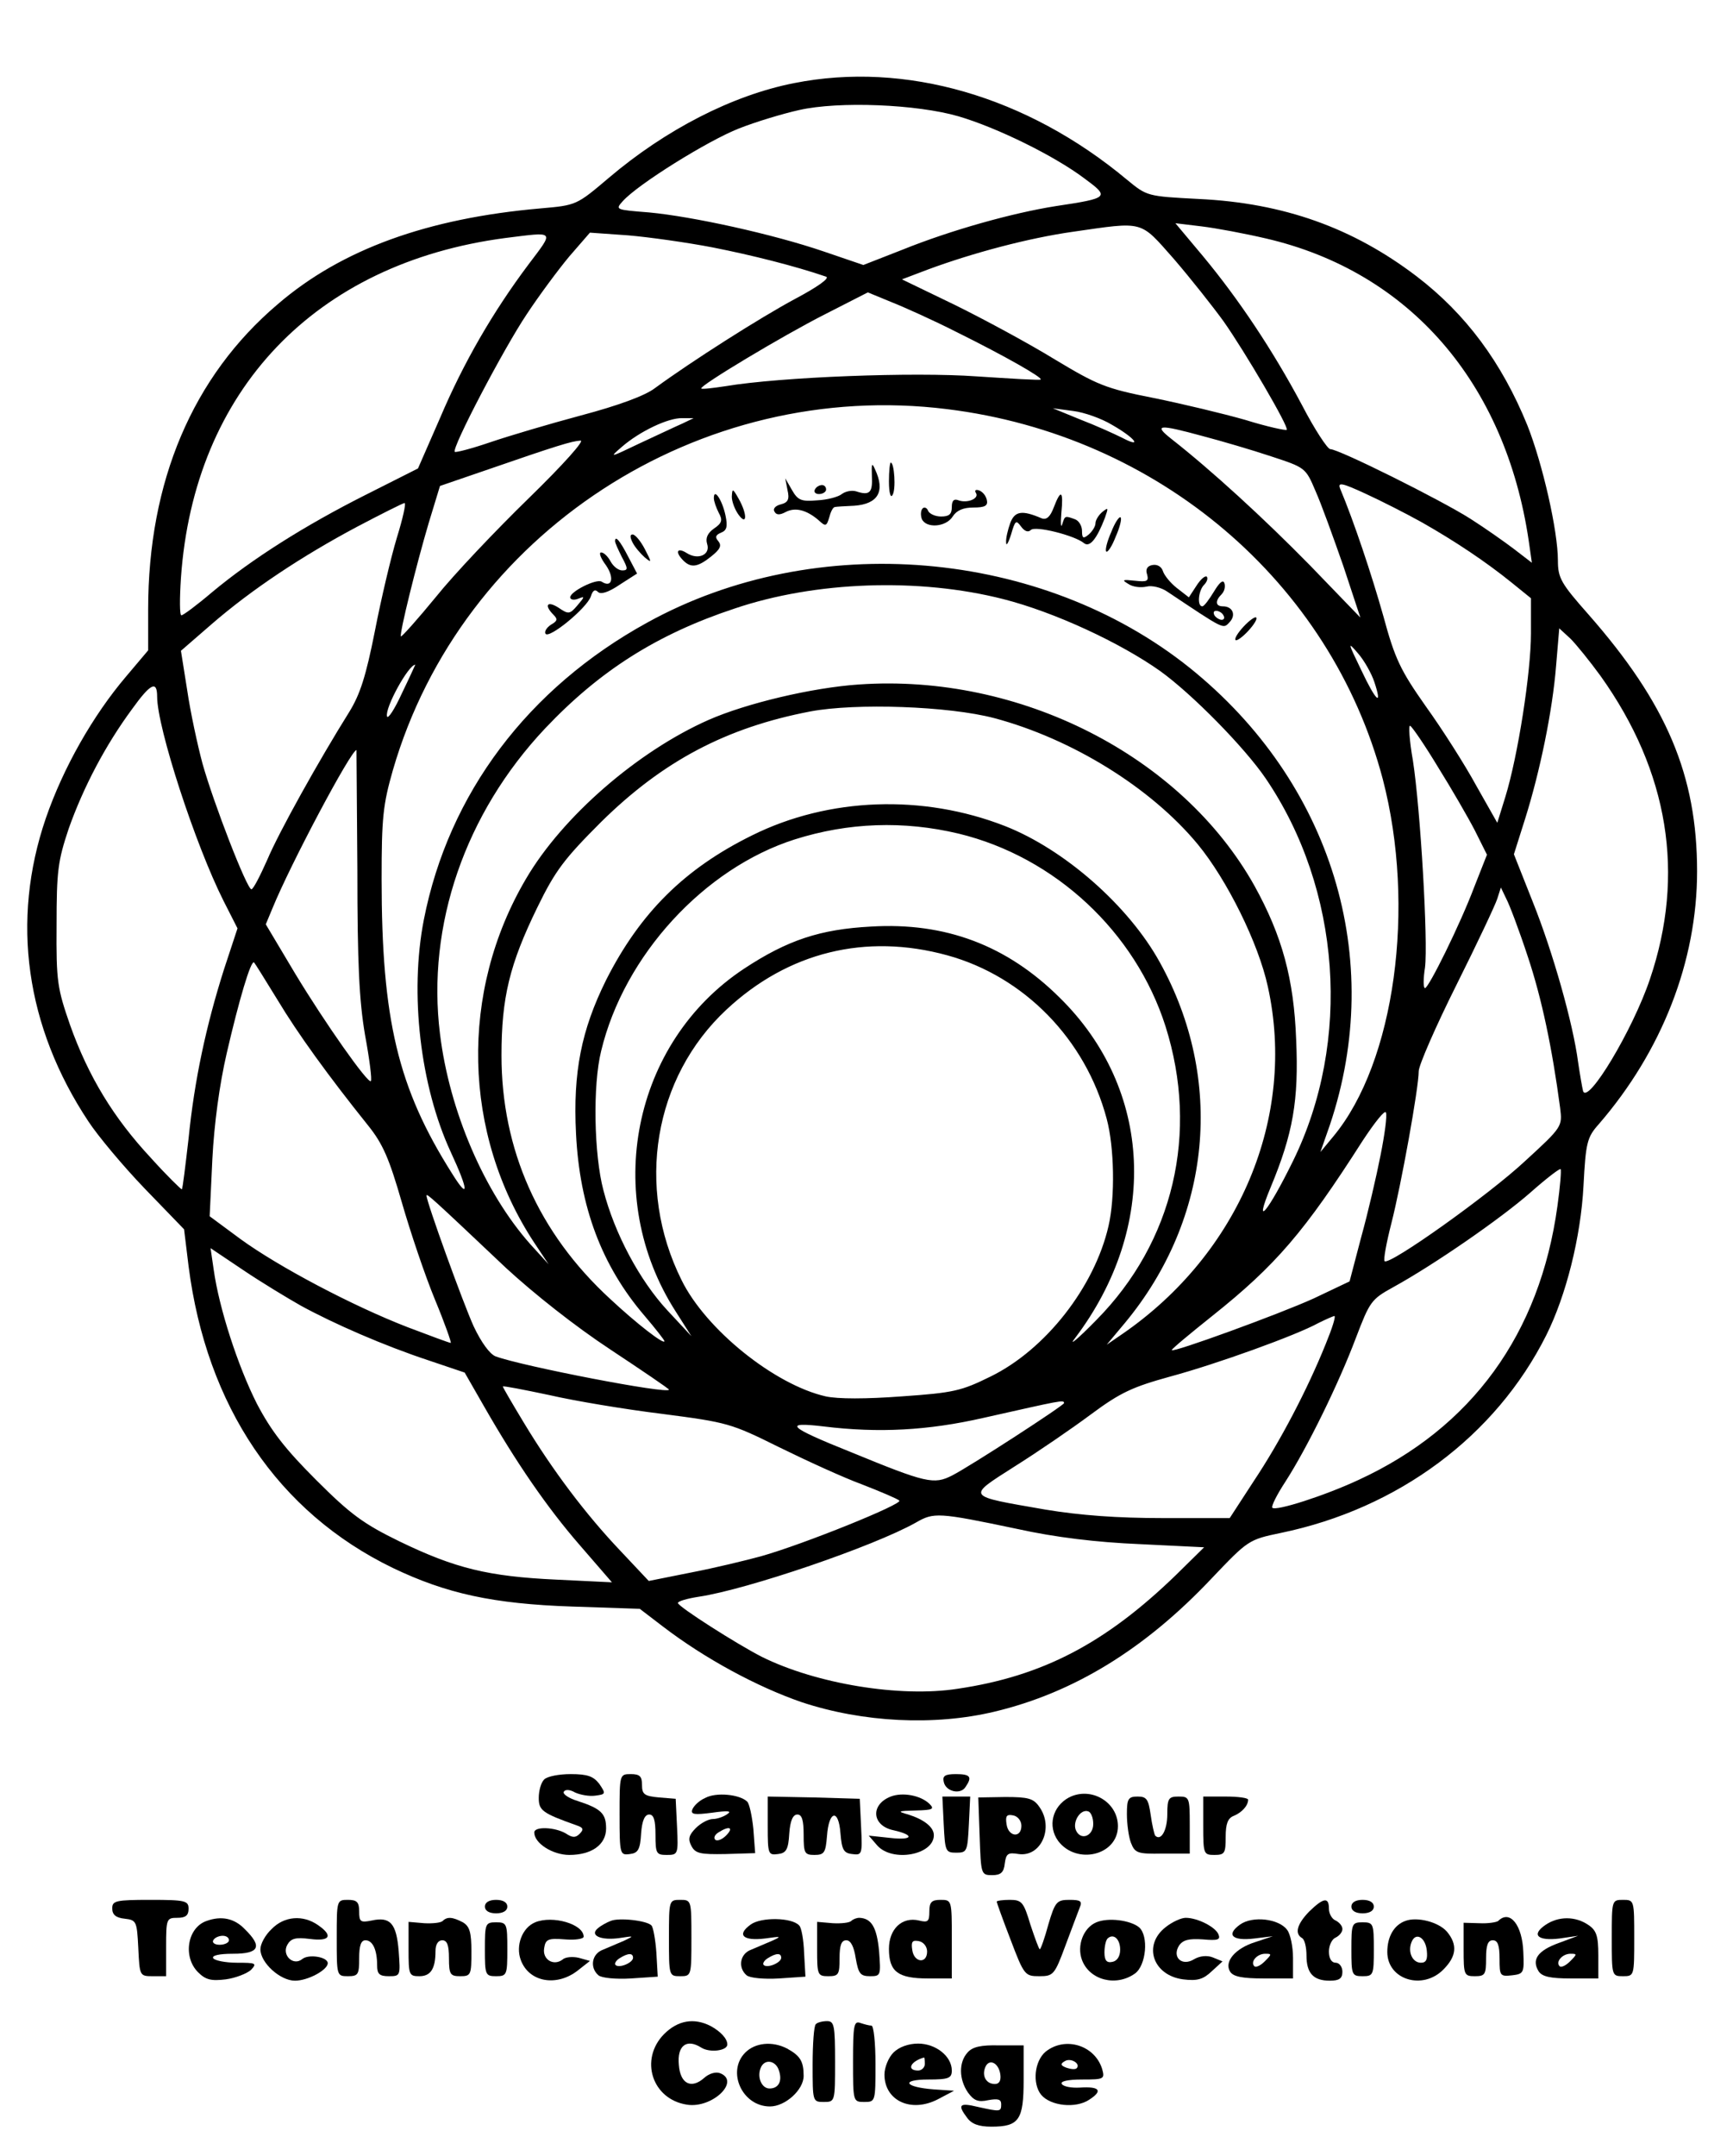 <?xml version="1.0" standalone="no"?>
<!DOCTYPE svg PUBLIC "-//W3C//DTD SVG 20010904//EN"
 "http://www.w3.org/TR/2001/REC-SVG-20010904/DTD/svg10.dtd">
<svg version="1.0" xmlns="http://www.w3.org/2000/svg"
 width="386pt" height="480pt" viewBox="0 0 386 480"
 preserveAspectRatio="xMidYMid meet">

<g transform="translate(0,480) scale(0.1,-0.1)"
fill="#000000" stroke="none">
<path d="M1769 4615 c-138 -27 -287 -104 -413 -211 -72 -61 -72 -61 -152 -68
-252 -22 -443 -91 -585 -213 -190 -161 -289 -395 -289 -680 l0 -91 -49 -58
c-74 -87 -140 -203 -179 -316 -78 -228 -45 -464 95 -675 21 -32 77 -99 125
-149 l88 -91 10 -82 c40 -312 199 -548 455 -672 119 -57 223 -80 400 -86 l150
-5 51 -39 c94 -72 211 -135 310 -169 136 -45 295 -53 429 -21 176 42 335 139
484 297 81 85 82 86 154 101 261 54 478 215 591 440 44 88 77 218 83 333 5 96
8 108 34 137 141 163 219 363 219 563 0 214 -68 374 -242 572 -61 69 -68 81
-68 120 0 66 -34 215 -68 301 -57 140 -137 248 -247 332 -142 108 -296 163
-485 172 -115 6 -115 6 -160 43 -223 186 -494 264 -741 215z m366 -74 c85 -25
212 -87 280 -138 57 -42 56 -44 -64 -62 -95 -15 -232 -53 -341 -97 l-87 -34
-88 30 c-114 39 -293 78 -389 87 -75 6 -76 6 -59 25 34 38 190 135 259 162 38
15 98 33 134 41 88 20 262 13 355 -14z m480 -318 c37 -43 86 -105 110 -138 48
-68 147 -237 141 -242 -2 -2 -44 7 -92 22 -49 14 -141 36 -205 49 -107 21
-125 29 -220 86 -57 35 -157 89 -222 121 l-118 57 58 22 c100 37 224 70 323
84 160 23 148 26 225 -61z m205 46 c319 -74 533 -321 585 -673 l7 -49 -39 30
c-21 16 -65 47 -98 68 -66 42 -293 155 -312 155 -6 0 -35 44 -63 98 -66 124
-142 237 -220 331 l-62 74 58 -7 c33 -4 97 -16 144 -27z m-1643 -58 c-78 -104
-144 -217 -197 -342 l-49 -112 -117 -59 c-135 -68 -252 -142 -341 -216 -34
-29 -65 -52 -69 -52 -4 0 -4 37 -1 83 29 418 299 701 722 757 113 14 110 18
52 -59z m411 38 c86 -17 182 -41 252 -65 9 -3 -19 -23 -70 -50 -78 -42 -229
-138 -311 -198 -22 -17 -82 -39 -165 -61 -71 -19 -162 -46 -203 -60 -41 -14
-76 -23 -78 -21 -8 7 109 230 160 306 27 41 70 99 95 129 l46 53 85 -6 c47 -4
132 -16 189 -27z m544 -189 c107 -53 191 -101 186 -105 -2 -2 -66 2 -143 7
-138 10 -435 -1 -560 -22 -27 -4 -51 -7 -53 -5 -6 5 182 118 277 166 l94 48
51 -21 c28 -11 95 -41 148 -68z m-22 -171 c470 -58 854 -385 970 -824 74 -284
27 -630 -110 -795 l-29 -35 21 60 c125 371 4 764 -312 1018 -331 265 -833 308
-1208 101 -266 -146 -443 -381 -498 -662 -32 -164 -8 -370 60 -517 40 -86 41
-109 3 -48 -121 191 -157 343 -157 656 0 136 3 165 25 242 153 528 683 873
1235 804z m367 -35 c51 -29 69 -53 23 -29 -18 9 -60 28 -94 41 l-61 25 45 -6
c25 -3 64 -17 87 -31z m-957 3 c-14 -6 -56 -26 -95 -44 -67 -32 -69 -33 -40
-8 39 34 103 65 135 64 l25 0 -25 -12z m1159 -28 c42 -11 110 -31 152 -45 76
-25 77 -25 99 -77 13 -29 40 -104 62 -167 l38 -115 -112 116 c-104 106 -220
212 -308 281 -42 33 -30 34 69 7z m-1501 -138 c-73 -71 -167 -170 -207 -220
-41 -50 -76 -89 -78 -88 -4 5 35 162 62 253 l25 82 102 35 c159 55 192 65 211
66 10 1 -37 -52 -115 -128z m1989 -54 c74 -42 143 -88 201 -135 l42 -34 0 -78
c0 -87 -29 -273 -57 -364 l-18 -58 -47 83 c-25 46 -76 126 -112 176 -57 81
-69 106 -95 202 -26 92 -65 209 -96 283 -6 15 4 13 56 -11 35 -16 92 -45 126
-64z m-2283 -34 c-13 -43 -35 -136 -49 -208 -20 -101 -33 -141 -57 -180 -67
-107 -157 -268 -183 -330 -16 -36 -31 -65 -35 -65 -10 0 -84 191 -109 280 -11
41 -27 115 -34 163 l-14 88 68 59 c90 78 202 152 324 217 55 29 103 53 106 53
4 0 -4 -35 -17 -77z m1351 -137 c114 -29 260 -97 349 -160 71 -51 188 -170
235 -239 168 -247 192 -585 61 -852 -56 -114 -89 -153 -50 -59 50 120 63 194
57 329 -5 135 -31 231 -93 343 -162 289 -522 473 -881 448 -104 -7 -251 -42
-335 -79 -158 -70 -325 -215 -406 -353 -149 -252 -142 -568 18 -811 l32 -48
-41 45 c-102 115 -180 296 -201 468 -30 242 56 491 234 680 122 129 250 210
422 267 180 61 411 69 599 21z m1330 -171 c152 -213 189 -442 110 -675 -38
-113 -139 -281 -149 -249 -2 8 -7 37 -11 64 -11 85 -56 245 -101 357 l-42 106
25 79 c33 105 61 240 69 341 l7 83 25 -23 c13 -13 43 -50 67 -83z m-504 -13
c19 -57 4 -44 -29 26 -30 62 -31 65 -7 37 14 -16 30 -45 36 -63z m-2166 -26
c-16 -35 -31 -58 -33 -51 -5 19 48 115 63 115 0 0 -13 -29 -30 -64z m-545 -7
c0 -69 85 -330 148 -455 l31 -61 -30 -91 c-40 -126 -66 -247 -79 -377 -7 -60
-13 -111 -15 -113 -1 -1 -33 30 -69 70 -83 89 -139 181 -180 296 -28 81 -31
96 -30 222 0 121 3 143 27 215 33 93 82 186 141 266 41 57 56 65 56 28z m1865
-48 c172 -46 348 -154 453 -281 65 -79 135 -220 156 -317 64 -290 -64 -594
-324 -773 l-35 -24 41 49 c193 233 222 542 77 803 -69 125 -212 251 -345 303
-182 71 -392 64 -563 -21 -150 -74 -249 -172 -325 -322 -55 -111 -74 -205 -67
-342 8 -163 57 -294 153 -406 24 -28 44 -54 44 -56 0 -9 -61 38 -121 94 -160
147 -242 333 -242 542 0 129 18 203 80 330 40 82 60 108 142 190 137 135 278
210 466 246 101 19 308 12 410 -15z m988 -109 c30 -48 67 -112 82 -141 l27
-54 -28 -71 c-32 -85 -102 -226 -110 -226 -4 0 -4 21 0 46 7 57 -10 351 -27
461 -8 45 -10 80 -6 77 5 -3 33 -44 62 -92z m-2407 -230 c0 -205 4 -290 17
-366 10 -54 16 -101 13 -103 -6 -7 -102 129 -169 240 l-65 109 15 36 c40 98
175 352 187 352 0 0 1 -120 2 -268z m1339 82 c215 -52 394 -219 461 -429 75
-237 18 -480 -154 -654 -41 -42 -63 -60 -48 -41 188 248 174 555 -34 759 -117
116 -254 168 -420 158 -113 -6 -186 -30 -283 -94 -248 -164 -317 -506 -152
-763 l35 -55 -54 58 c-61 66 -117 170 -142 267 -21 79 -24 234 -5 310 51 213
230 407 431 471 120 38 243 42 365 13z m1268 -274 c31 -93 54 -202 72 -337 5
-41 5 -42 -78 -118 -79 -74 -302 -233 -313 -223 -3 3 4 41 15 84 22 86 61 302
61 339 0 13 38 100 84 192 46 92 87 179 91 192 l8 25 12 -25 c7 -13 29 -71 48
-129z m-1293 3 c171 -47 308 -187 355 -364 17 -63 19 -175 4 -239 -31 -135
-140 -275 -263 -335 -65 -32 -82 -36 -197 -44 -80 -6 -143 -6 -170 0 -114 26
-267 149 -321 259 -103 207 -62 451 100 602 137 128 310 171 492 121z m-1492
-99 c45 -75 113 -169 202 -280 33 -41 47 -74 75 -171 19 -66 52 -164 74 -217
22 -53 37 -96 35 -96 -3 0 -46 16 -96 35 -124 48 -288 135 -372 196 l-69 51 6
127 c4 79 16 167 32 236 27 117 54 209 61 202 2 -2 25 -39 52 -83z m2457 -346
c-9 -46 -28 -128 -43 -182 l-26 -99 -80 -38 c-77 -35 -316 -122 -316 -115 0 3
40 36 90 76 142 113 206 188 335 390 27 41 50 70 52 63 3 -7 -3 -50 -12 -95z
m394 -113 c-39 -285 -191 -494 -443 -610 -75 -35 -184 -70 -192 -62 -3 3 10
29 29 58 49 76 119 219 157 320 31 81 34 86 83 113 91 50 240 153 306 211 35
31 65 54 67 52 2 -2 -1 -39 -7 -82z m-2342 -138 c63 -58 154 -130 233 -182 71
-47 130 -87 130 -89 0 -11 -326 52 -386 74 -13 5 -32 31 -49 67 -24 53 -105
277 -105 291 0 6 13 -6 177 -161z m-457 -84 c73 -40 185 -89 285 -122 l80 -27
43 -75 c71 -124 140 -225 214 -310 l71 -82 -124 6 c-151 7 -225 25 -349 85
-80 39 -109 60 -186 137 -69 69 -100 109 -132 170 -42 83 -84 212 -96 298 l-7
48 73 -49 c40 -27 98 -62 128 -79z m2283 -85 c-41 -102 -102 -218 -160 -305
l-54 -83 -149 0 c-101 0 -184 6 -262 19 -178 31 -176 27 -68 96 51 32 127 84
170 116 66 49 93 61 176 84 104 28 281 92 330 119 16 8 32 15 36 16 4 0 -5
-28 -19 -62z m-1478 -156 c146 -19 153 -21 260 -74 61 -30 144 -68 185 -83 41
-16 79 -32 83 -36 10 -7 -212 -97 -308 -124 -33 -9 -103 -26 -155 -36 l-95
-19 -64 68 c-76 80 -150 178 -214 284 -26 43 -47 79 -47 81 0 2 46 -7 103 -19
56 -13 170 -32 252 -42z m895 24 c0 -5 -208 -140 -249 -161 -41 -21 -58 -17
-226 52 -140 56 -152 68 -60 57 122 -15 232 -9 355 19 174 39 180 41 180 33z
m-105 -280 c86 -19 178 -30 274 -34 l143 -7 -63 -62 c-156 -151 -296 -225
-486 -253 -128 -20 -315 11 -436 71 -55 28 -187 112 -187 120 0 4 21 10 47 14
107 16 389 112 483 165 40 23 49 23 225 -14z"/>
<path d="M1942 3740 c2 -37 -5 -44 -35 -34 -10 3 -24 0 -32 -6 -7 -6 -32 -13
-55 -14 -35 -3 -43 0 -56 23 l-15 26 5 -26 c5 -21 1 -28 -15 -32 -12 -3 -18
-10 -14 -16 4 -8 12 -8 25 -1 21 11 46 5 73 -18 16 -15 18 -14 24 6 3 12 8 22
12 23 3 1 23 2 44 3 53 4 69 32 46 81 -7 16 -8 13 -7 -15z"/>
<path d="M1980 3728 c0 -26 4 -38 8 -30 8 12 4 72 -4 72 -2 0 -4 -19 -4 -42z"/>
<path d="M1815 3710 c-3 -5 1 -10 9 -10 9 0 16 5 16 10 0 6 -4 10 -9 10 -6 0
-13 -4 -16 -10z"/>
<path d="M1630 3694 c0 -11 7 -29 15 -40 19 -26 20 1 0 36 -13 23 -14 23 -15
4z"/>
<path d="M2174 3702 c7 -12 -19 -23 -39 -16 -10 4 -15 0 -15 -15 0 -16 -6 -21
-24 -21 -13 0 -26 6 -29 13 -2 6 -8 9 -12 5 -4 -4 -5 -14 -2 -23 9 -22 54 -19
69 5 9 14 24 20 46 20 26 0 33 4 30 17 -2 9 -9 18 -17 21 -8 3 -11 0 -7 -6z"/>
<path d="M1590 3691 c0 -7 5 -21 11 -33 9 -16 7 -23 -11 -35 -14 -10 -19 -21
-15 -34 8 -24 -20 -37 -46 -20 -21 13 -26 2 -7 -17 17 -17 32 -15 62 9 20 16
24 24 16 34 -8 9 -6 14 6 19 13 5 15 14 10 38 -7 34 -26 63 -26 39z"/>
<path d="M2347 3670 c-8 -21 -16 -28 -27 -24 -44 19 -60 16 -70 -11 -5 -14
-10 -34 -9 -43 0 -9 5 -1 11 18 9 31 11 33 22 18 8 -11 16 -14 22 -8 10 10 97
-12 118 -29 13 -11 29 9 47 56 8 23 8 24 -6 13 -8 -7 -15 -18 -15 -25 0 -7 -7
-18 -15 -25 -12 -10 -15 -9 -15 8 0 11 -7 23 -16 26 -22 8 -22 8 -28 -11 -3
-10 -4 1 -2 25 5 50 -1 54 -17 12z"/>
<path d="M2475 3615 c-9 -20 -14 -40 -11 -43 3 -3 13 12 21 33 9 20 14 40 11
43 -3 3 -13 -12 -21 -33z"/>
<path d="M1409 3592 c5 -10 18 -25 27 -33 16 -13 16 -12 0 19 -9 17 -21 32
-27 32 -6 0 -6 -6 0 -18z"/>
<path d="M1370 3595 c0 -4 7 -19 15 -35 14 -26 14 -30 1 -30 -9 0 -20 9 -26
20 -6 11 -15 20 -21 20 -6 0 -1 -13 11 -29 19 -28 13 -51 -10 -36 -12 7 -70
-22 -70 -35 0 -5 8 -7 18 -3 15 6 15 5 -2 -15 -17 -20 -20 -20 -42 -5 -25 16
-33 6 -11 -16 10 -10 8 -14 -6 -22 -9 -6 -15 -15 -12 -20 8 -12 92 57 101 83
4 13 9 17 16 10 6 -6 23 -1 48 16 l39 25 -20 38 c-18 35 -29 48 -29 34z"/>
<path d="M2567 3542 c-12 -2 -16 -10 -12 -21 4 -15 0 -17 -27 -14 -28 3 -30 2
-15 -7 10 -7 28 -9 41 -6 12 3 33 -2 47 -12 126 -84 123 -83 137 -68 16 16 8
36 -14 36 -17 0 -18 12 -3 27 6 6 9 17 6 25 -3 8 -11 1 -23 -19 -11 -18 -22
-33 -26 -33 -12 0 -9 35 4 48 6 6 9 14 6 18 -4 3 -14 -6 -23 -20 l-17 -26 -27
21 c-14 11 -28 28 -31 38 -3 9 -12 15 -23 13z m158 -112 c3 -5 2 -10 -4 -10
-5 0 -13 5 -16 10 -3 6 -2 10 4 10 5 0 13 -4 16 -10z"/>
<path d="M2770 3405 c-13 -14 -21 -27 -18 -30 2 -3 15 6 28 20 13 14 21 27 18
30 -2 3 -15 -6 -28 -20z"/>
<path d="M1212 838 c-7 -7 -12 -25 -12 -41 0 -28 8 -34 84 -61 15 -5 17 -9 7
-19 -9 -9 -16 -9 -31 1 -24 14 -70 16 -70 2 0 -24 41 -50 78 -50 50 0 82 23
82 59 0 33 -11 44 -63 61 -20 6 -35 16 -31 21 3 5 13 5 25 -2 11 -5 31 -9 45
-7 23 3 24 4 9 26 -13 17 -26 22 -64 22 -26 0 -52 -5 -59 -12z"/>
<path d="M1380 759 c0 -88 1 -90 23 -87 18 2 23 10 25 46 2 28 8 42 18 42 10
0 14 -12 14 -45 0 -42 2 -45 25 -45 25 0 26 1 23 63 l-3 62 -37 3 c-33 3 -38
7 -38 28 0 19 -5 24 -25 24 -25 0 -25 -1 -25 -91z"/>
<path d="M2102 833 c4 -22 38 -30 49 -11 15 22 10 28 -22 28 -24 0 -30 -4 -27
-17z"/>
<path d="M1571 797 c-14 -6 -26 -18 -29 -26 -4 -11 5 -12 44 -7 35 5 45 4 34
-3 -8 -6 -23 -11 -32 -11 -10 0 -27 -9 -38 -20 -16 -16 -18 -25 -10 -40 9 -17
20 -19 76 -18 l66 2 -4 54 c-3 29 -9 57 -14 61 -17 16 -69 21 -93 8z m46 -84
c-9 -9 -20 -13 -24 -9 -4 4 -1 11 7 16 25 16 35 11 17 -7z"/>
<path d="M1984 800 c-46 -18 -42 -65 6 -75 49 -11 43 -23 -8 -17 l-47 5 19
-22 c34 -38 126 -21 126 23 0 18 -22 35 -57 46 -25 7 -24 8 17 9 38 1 42 3 30
15 -20 19 -60 26 -86 16z"/>
<path d="M2381 798 c-37 -20 -48 -64 -24 -97 41 -54 133 -32 133 33 0 54 -60
89 -109 64z m54 -59 c0 -28 -29 -38 -39 -13 -7 19 11 47 28 41 6 -2 11 -14 11
-28z"/>
<path d="M1710 734 c0 -62 1 -65 23 -62 18 2 23 10 25 46 2 28 8 42 18 42 10
0 14 -12 14 -45 0 -41 2 -45 24 -45 22 0 25 5 28 42 4 57 26 62 30 6 3 -36 7
-44 26 -46 22 -3 23 -1 20 60 l-3 63 -102 3 -103 2 0 -66z"/>
<path d="M2102 738 c3 -60 4 -63 28 -63 24 0 25 3 28 63 l3 62 -31 0 -31 0 3
-62z"/>
<path d="M2182 712 c3 -85 3 -87 28 -87 19 0 26 6 28 26 3 22 7 25 31 21 50
-7 79 59 46 105 -13 19 -25 22 -76 22 l-60 -1 3 -86z m93 23 c0 -28 -29 -25
-33 3 -3 19 0 23 15 20 10 -2 18 -12 18 -23z"/>
<path d="M2510 761 c0 -22 4 -51 9 -64 9 -23 15 -25 70 -24 l61 0 0 64 c0 61
-1 63 -25 63 -22 0 -25 -4 -25 -39 0 -36 -14 -61 -27 -48 -2 3 -7 24 -10 46
-5 35 -9 41 -29 41 -21 0 -24 -5 -24 -39z"/>
<path d="M2680 735 c0 -63 1 -65 25 -65 23 0 25 4 25 40 0 30 5 42 18 47 17 7
32 22 32 36 0 4 -22 7 -50 7 l-50 0 0 -65z"/>
<path d="M250 551 c0 -14 8 -21 28 -23 26 -3 27 -6 30 -65 3 -62 3 -63 32 -63
l30 0 0 65 c0 63 1 65 25 65 18 0 25 5 25 20 0 18 -7 20 -85 20 -77 0 -85 -2
-85 -19z"/>
<path d="M750 485 c0 -84 0 -85 25 -85 23 0 25 4 25 40 0 28 4 40 14 40 16 0
26 -21 26 -56 0 -19 5 -24 26 -24 26 0 26 1 22 56 -5 62 -19 77 -60 68 -25 -5
-28 -3 -28 20 0 21 -5 26 -25 26 -25 0 -25 -1 -25 -85z"/>
<path d="M1080 555 c0 -9 9 -15 25 -15 16 0 25 6 25 15 0 9 -9 15 -25 15 -16
0 -25 -6 -25 -15z"/>
<path d="M1490 485 c0 -84 0 -85 25 -85 25 0 25 1 25 85 0 84 0 85 -25 85 -25
0 -25 -1 -25 -85z"/>
<path d="M2070 544 c0 -22 -3 -25 -23 -20 -38 9 -67 -19 -67 -63 0 -51 20 -66
87 -66 l53 0 0 88 c0 86 0 87 -25 87 -20 0 -25 -5 -25 -26z m-5 -89 c0 -28
-29 -25 -33 3 -3 19 0 23 15 20 10 -2 18 -12 18 -23z"/>
<path d="M2220 566 c0 -2 14 -41 31 -85 30 -79 32 -81 64 -81 31 0 34 3 58 68
14 37 28 75 32 85 6 14 2 17 -23 17 -28 0 -32 -4 -47 -55 -8 -30 -17 -55 -19
-55 -2 0 -11 25 -21 55 -15 50 -19 55 -46 55 -16 0 -29 -2 -29 -4z"/>
<path d="M2916 544 c-27 -28 -33 -49 -16 -59 6 -3 10 -21 10 -39 0 -39 15 -56
52 -56 21 0 28 5 28 20 0 11 -7 20 -15 20 -9 0 -15 9 -15 25 0 14 7 28 15 31
8 4 15 12 15 19 0 7 -7 15 -15 19 -8 3 -15 15 -15 26 0 27 -12 25 -44 -6z"/>
<path d="M3010 555 c0 -9 9 -15 25 -15 16 0 25 6 25 15 0 9 -9 15 -25 15 -16
0 -25 -6 -25 -15z"/>
<path d="M3590 485 c0 -84 0 -85 25 -85 25 0 25 1 25 85 0 84 0 85 -25 85 -25
0 -25 -1 -25 -85z"/>
<path d="M460 523 c-43 -15 -53 -80 -19 -114 17 -17 29 -20 62 -16 22 3 47 13
56 21 14 15 11 16 -31 16 -26 0 -50 5 -53 10 -4 6 13 10 44 10 59 0 66 16 26
55 -23 24 -52 30 -85 18z m50 -43 c0 -5 -9 -10 -21 -10 -11 0 -17 5 -14 10 3
6 13 10 21 10 8 0 14 -4 14 -10z"/>
<path d="M605 505 c-14 -13 -25 -33 -25 -45 0 -30 44 -70 77 -70 29 0 73 24
73 39 0 14 -43 21 -57 9 -20 -16 -46 9 -33 32 8 14 18 17 50 13 45 -6 53 7 18
31 -33 23 -75 20 -103 -9z"/>
<path d="M986 523 c-4 -4 -22 -6 -41 -5 l-35 3 0 -61 c0 -57 1 -60 24 -60 25
0 36 16 36 56 0 15 6 24 15 24 11 0 15 -11 15 -40 0 -36 3 -40 25 -40 24 0 25
3 25 55 0 43 -4 56 -19 65 -23 12 -35 13 -45 3z"/>
<path d="M1192 520 c-29 -12 -44 -52 -32 -84 18 -49 79 -60 126 -24 l28 22
-25 7 c-13 3 -30 2 -36 -4 -20 -15 -45 0 -41 25 3 20 8 23 46 20 23 -2 42 1
42 6 0 28 -69 48 -108 32z"/>
<path d="M1360 523 c-8 -3 -21 -10 -28 -16 -20 -16 6 -28 48 -22 33 5 33 5 10
-6 -14 -6 -35 -15 -47 -20 -25 -9 -30 -40 -10 -57 7 -6 39 -9 72 -7 l60 4 -3
53 c-2 29 -7 57 -11 61 -10 11 -73 18 -91 10z m50 -82 c0 -11 -31 -24 -39 -16
-3 3 1 10 9 15 19 12 30 12 30 1z"/>
<path d="M1672 515 c-32 -23 -17 -37 32 -31 36 5 38 5 16 -5 -14 -6 -35 -15
-47 -20 -25 -9 -30 -40 -10 -57 7 -6 39 -9 72 -7 l59 4 -3 53 c-1 29 -6 57
-11 61 -16 18 -85 19 -108 2z m68 -74 c0 -11 -31 -24 -39 -16 -3 3 1 10 9 15
19 12 30 12 30 1z"/>
<path d="M1896 523 c-4 -4 -22 -6 -41 -5 l-35 3 0 -61 c0 -57 1 -60 25 -60 23
0 25 4 25 40 0 29 4 40 15 40 10 0 17 -14 21 -40 6 -34 10 -40 32 -40 24 0 24
2 20 56 -5 53 -17 73 -44 74 -6 0 -14 -3 -18 -7z"/>
<path d="M2442 520 c-29 -12 -44 -52 -32 -84 17 -45 76 -60 118 -30 25 18 31
84 9 103 -20 16 -69 22 -95 11z m53 -61 c0 -15 -7 -25 -17 -27 -13 -3 -18 3
-18 21 0 13 3 27 7 31 13 12 28 -1 28 -25z"/>
<path d="M2596 509 c-51 -40 -28 -107 39 -116 32 -4 45 0 64 18 l24 22 -22 9
c-13 5 -29 3 -41 -4 -27 -17 -50 4 -34 30 9 13 22 16 53 14 33 -3 40 -1 35 11
-6 16 -46 37 -73 37 -10 0 -30 -9 -45 -21z"/>
<path d="M2762 515 c-32 -23 -17 -37 32 -31 l41 5 -39 -13 c-45 -14 -70 -44
-56 -66 7 -11 27 -15 75 -15 l65 0 0 46 c0 25 -6 53 -13 62 -18 25 -77 32
-105 12z m55 -82 c-9 -9 -19 -14 -23 -11 -10 10 6 28 24 28 15 0 15 -1 -1 -17z"/>
<path d="M3130 523 c-25 -9 -40 -35 -40 -69 0 -62 79 -86 125 -39 29 29 32 55
8 84 -19 22 -67 34 -93 24z m48 -66 c2 -19 -1 -27 -13 -27 -19 0 -30 24 -21
46 9 23 31 11 34 -19z"/>
<path d="M3337 523 c-4 -3 -23 -6 -42 -5 l-35 1 0 -59 c0 -57 1 -60 25 -60 23
0 25 4 25 40 0 29 4 40 15 40 11 0 15 -11 15 -41 0 -38 1 -40 28 -37 26 3 27
6 25 51 -2 61 -30 96 -56 70z"/>
<path d="M3442 514 c-32 -22 -17 -36 32 -30 l41 6 -43 -16 c-47 -17 -61 -37
-45 -63 8 -12 26 -16 72 -16 l61 0 0 52 c0 42 -4 55 -22 67 -29 20 -67 20 -96
0z m55 -81 c-9 -9 -19 -14 -23 -11 -10 10 6 28 24 28 15 0 15 -1 -1 -17z"/>
<path d="M1080 460 c0 -57 1 -60 25 -60 24 0 25 3 25 60 0 57 -1 60 -25 60
-24 0 -25 -3 -25 -60z"/>
<path d="M3010 460 c0 -57 1 -60 25 -60 24 0 25 3 25 60 0 57 -1 60 -25 60
-24 0 -25 -3 -25 -60z"/>
<path d="M1479 271 c-55 -56 -27 -145 51 -157 56 -9 120 52 74 70 -10 4 -25
-1 -35 -10 -29 -26 -54 -14 -57 29 -4 42 17 59 50 38 19 -12 58 -7 58 7 0 13
-15 29 -37 41 -37 19 -73 13 -104 -18z"/>
<path d="M1817 293 c-4 -3 -7 -44 -7 -90 0 -82 0 -83 25 -83 25 0 25 1 25 90
0 81 -2 90 -18 90 -10 0 -22 -3 -25 -7z"/>
<path d="M1900 211 c0 -90 0 -91 25 -91 25 0 25 1 25 85 0 47 -4 85 -9 85 -5
0 -16 3 -25 6 -14 5 -16 -6 -16 -85z"/>
<path d="M1660 230 c-42 -42 -7 -120 55 -120 34 0 75 37 75 68 0 33 -8 45 -37
61 -33 17 -71 13 -93 -9z m75 -40 c8 -24 -1 -40 -21 -40 -17 0 -28 24 -20 45
8 22 34 18 41 -5z"/>
<path d="M1990 230 c-11 -11 -20 -33 -20 -49 0 -58 59 -86 119 -55 l36 19 -45
3 c-66 5 -75 22 -12 22 45 0 52 3 52 20 0 32 -36 60 -75 60 -22 0 -43 -8 -55
-20z m70 -25 c0 -8 -7 -15 -15 -15 -26 0 -18 20 13 29 1 1 2 -6 2 -14z"/>
<path d="M2155 230 c-20 -22 -19 -60 1 -89 13 -18 23 -22 45 -17 22 4 29 2 29
-9 0 -17 -2 -17 -52 -6 -41 10 -46 5 -24 -24 10 -14 26 -20 54 -20 62 0 72 15
72 104 l0 77 -55 0 c-39 1 -59 -3 -70 -16z m73 -48 c2 -14 -2 -22 -12 -22 -19
0 -29 17 -22 36 8 22 30 12 34 -14z"/>
<path d="M2329 232 c-25 -21 -30 -71 -10 -96 21 -25 77 -31 107 -11 31 20 24
30 -21 27 -18 -1 -36 2 -40 8 -4 6 13 10 45 10 49 0 51 1 45 23 -16 53 -82 74
-126 39z m69 -37 c-3 -3 -13 -2 -22 1 -14 5 -15 9 -4 15 13 8 36 -6 26 -16z"/>
</g>
</svg>
